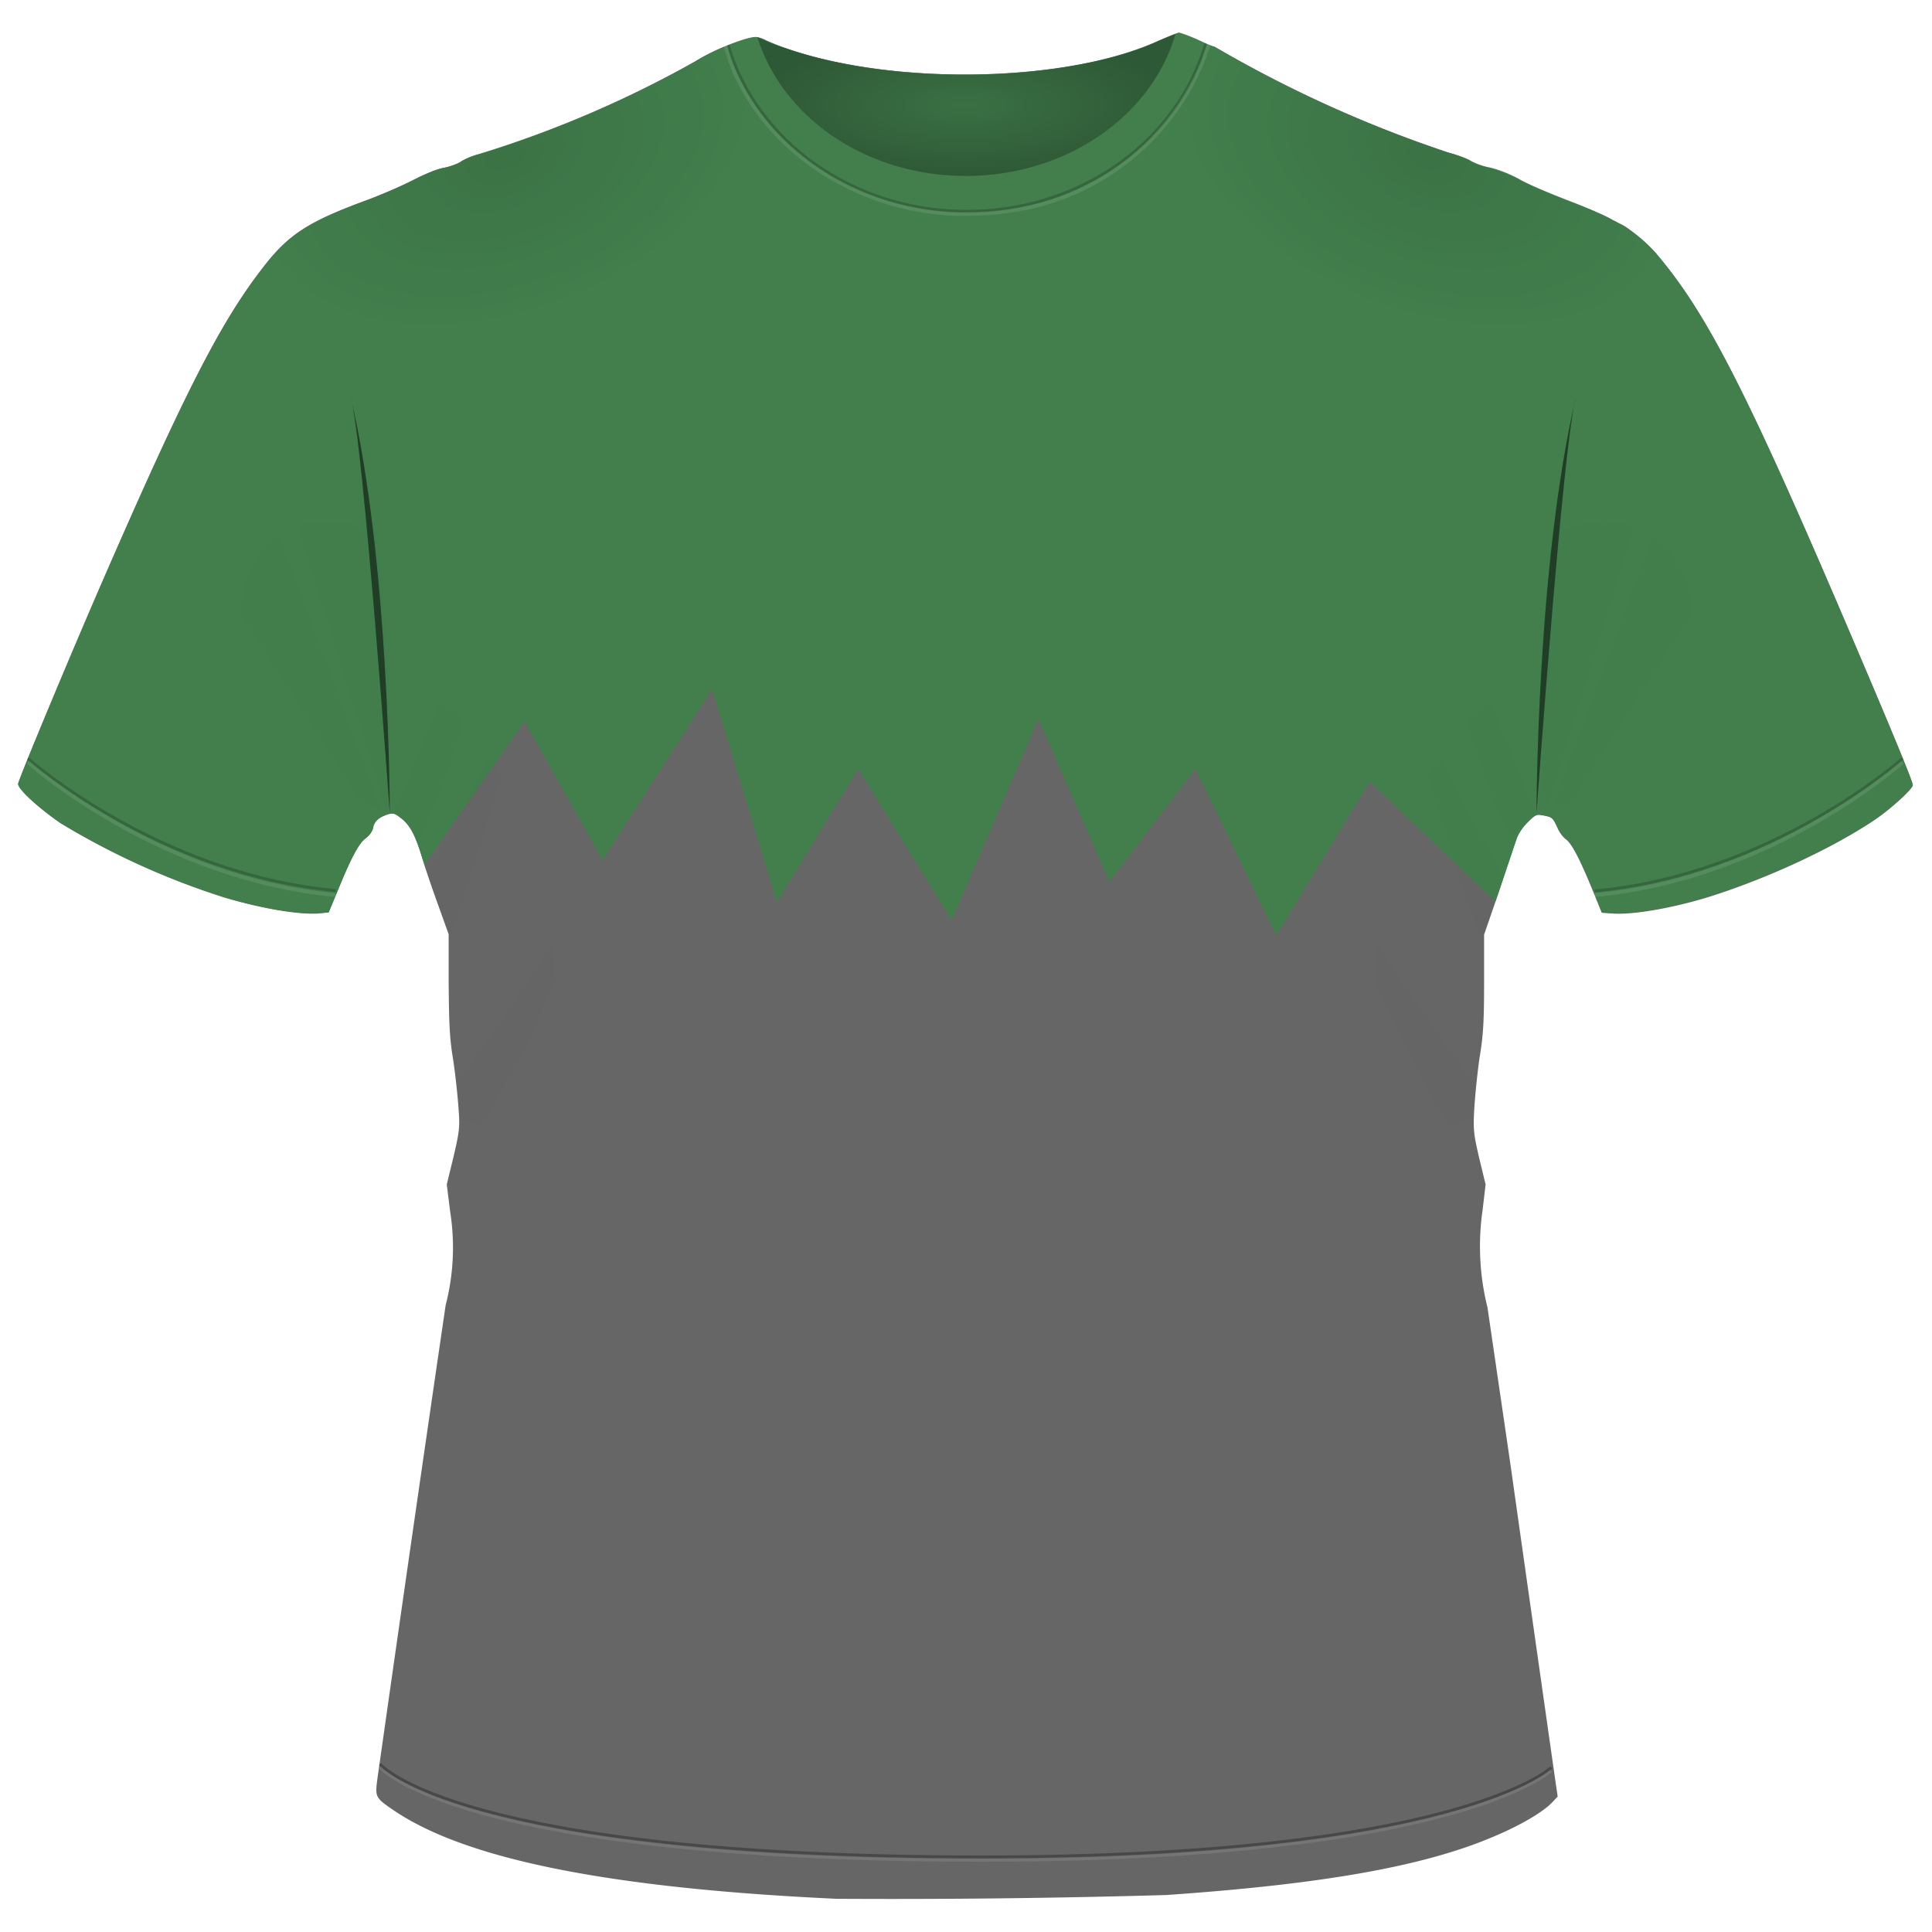 <?xml version="1.0" encoding="UTF-8" standalone="no"?>
<svg
   xmlns:dc="http://purl.org/dc/elements/1.1/"
   xmlns:cc="http://creativecommons.org/ns#"
   xmlns:rdf="http://www.w3.org/1999/02/22-rdf-syntax-ns#"
   xmlns:svg="http://www.w3.org/2000/svg"
   xmlns="http://www.w3.org/2000/svg"
   xmlns:xlink="http://www.w3.org/1999/xlink"
   xmlns:sodipodi="http://sodipodi.sourceforge.net/DTD/sodipodi-0.dtd"
   xmlns:inkscape="http://www.inkscape.org/namespaces/inkscape"
   width="512"
   height="512"
   version="1.1"
   id="svg162"
   sodipodi:docname="GreenShirt.svg"
   inkscape:version="0.92.4 5da689c313, 2019-01-14">
  <sodipodi:namedview
     pagecolor="#ffffff"
     bordercolor="#666666"
     borderopacity="1"
     objecttolerance="10"
     gridtolerance="10"
     guidetolerance="10"
     inkscape:pageopacity="0"
     inkscape:pageshadow="2"
     inkscape:window-width="2451"
     inkscape:window-height="1741"
     id="namedview164"
     showgrid="false"
     inkscape:zoom="1.89"
     inkscape:cx="256.04569"
     inkscape:cy="295.26293"
     inkscape:window-x="0"
     inkscape:window-y="0"
     inkscape:window-maximized="0"
     inkscape:current-layer="svg162" />
  <defs
     id="defs120">
    <linearGradient
       id="e">
      <stop
         offset="0"
         id="stop2" />
      <stop
         offset=".6"
         stop-opacity=".6"
         id="stop4" />
      <stop
         offset="1"
         stop-opacity="0"
         id="stop6" />
    </linearGradient>
    <linearGradient
       id="b">
      <stop
         offset="0"
         id="stop9" />
      <stop
         offset=".7"
         id="stop11" />
      <stop
         offset="1"
         stop-opacity="0"
         id="stop13" />
    </linearGradient>
    <linearGradient
       id="l">
      <stop
         offset="0"
         id="stop16" />
      <stop
         offset="1"
         stop-opacity="0"
         id="stop18" />
    </linearGradient>
    <linearGradient
       id="j">
      <stop
         offset="0"
         id="stop21" />
      <stop
         offset=".5"
         stop-opacity=".6"
         id="stop23" />
      <stop
         offset="1"
         stop-opacity="0"
         id="stop25" />
    </linearGradient>
    <linearGradient
       id="i">
      <stop
         offset="0"
         stop-opacity=".4"
         id="stop28" />
      <stop
         offset="1"
         id="stop30" />
    </linearGradient>
    <filter
       id="r"
       width="1.3"
       height="1.1"
       x="-.1"
       y="0"
       color-interpolation-filters="sRGB">
      <feGaussianBlur
         stdDeviation="4"
         id="feGaussianBlur33" />
    </filter>
    <linearGradient
       id="k">
      <stop
         offset="0"
         id="stop36" />
      <stop
         offset=".5"
         stop-opacity=".6"
         id="stop38" />
      <stop
         offset="1"
         stop-opacity="0"
         id="stop40" />
    </linearGradient>
    <filter
       id="t"
       width="1.3"
       height="1.1"
       x="-.1"
       y="0"
       color-interpolation-filters="sRGB">
      <feGaussianBlur
         stdDeviation="4"
         id="feGaussianBlur43" />
    </filter>
    <linearGradient
       id="m">
      <stop
         offset="0"
         id="stop46" />
      <stop
         offset="1"
         stop-opacity="0"
         id="stop48" />
    </linearGradient>
    <linearGradient
       id="n">
      <stop
         offset="0"
         id="stop51" />
      <stop
         offset=".5"
         stop-opacity=".6"
         id="stop53" />
      <stop
         offset="1"
         stop-opacity="0"
         id="stop55" />
    </linearGradient>
    <filter
       id="x"
       width="1.3"
       height="1.1"
       x="-.1"
       y="0"
       color-interpolation-filters="sRGB">
      <feGaussianBlur
         stdDeviation="4"
         id="feGaussianBlur58" />
    </filter>
    <linearGradient
       id="o">
      <stop
         offset="0"
         id="stop61" />
      <stop
         offset=".5"
         stop-opacity=".6"
         id="stop63" />
      <stop
         offset="1"
         stop-opacity="0"
         id="stop65" />
    </linearGradient>
    <filter
       id="z"
       width="1.3"
       height="1.1"
       x="-.1"
       y="0"
       color-interpolation-filters="sRGB">
      <feGaussianBlur
         stdDeviation="4"
         id="feGaussianBlur68" />
    </filter>
    <linearGradient
       id="a">
      <stop
         offset="0"
         stop-color="#d62626"
         id="stop71" />
      <stop
         offset=".7"
         stop-color="#c52b2b"
         id="stop73" />
      <stop
         offset="1"
         stop-color="#b62424"
         id="stop75" />
    </linearGradient>
    <linearGradient
       id="c">
      <stop
         offset="0"
         id="stop78" />
      <stop
         offset=".5"
         stop-opacity=".6"
         id="stop80" />
      <stop
         offset="1"
         stop-opacity="0"
         id="stop82" />
    </linearGradient>
    <linearGradient
       id="d">
      <stop
         offset="0"
         id="stop85" />
      <stop
         offset=".5"
         stop-opacity=".6"
         id="stop87" />
      <stop
         offset="1"
         stop-opacity="0"
         id="stop89" />
    </linearGradient>
    <linearGradient
       id="f">
      <stop
         offset="0"
         id="stop92" />
      <stop
         offset=".6"
         stop-opacity=".6"
         id="stop94" />
      <stop
         offset="1"
         stop-opacity="0"
         id="stop96" />
    </linearGradient>
    <linearGradient
       id="g">
      <stop
         offset="0"
         stop-color="#d62626"
         id="stop99" />
      <stop
         offset=".7"
         stop-color="#c52b2b"
         id="stop101" />
      <stop
         offset="1"
         stop-color="#b62424"
         id="stop103" />
    </linearGradient>
    <linearGradient
       id="h">
      <stop
         offset="0"
         stop-color="#d62626"
         id="stop106" />
      <stop
         offset=".7"
         stop-color="#c52b2b"
         id="stop108" />
      <stop
         offset="1"
         stop-color="#b62424"
         id="stop110" />
    </linearGradient>
    <radialGradient
       id="p"
       cx="482.9"
       cy="206.2"
       r="105"
       fx="482.9"
       fy="206.2"
       gradientTransform="matrix(.421 0 0 -.143 6 754)"
       gradientUnits="userSpaceOnUse"
       xlink:href="#i" />
    <radialGradient
       id="q"
       cx="239"
       cy="514"
       r="95"
       fx="239"
       fy="514"
       gradientTransform="matrix(-1.078 -1.427 .96 -.725 -50.4 1203.7)"
       gradientUnits="userSpaceOnUse"
       xlink:href="#j" />
    <radialGradient
       id="s"
       cx="239"
       cy="514"
       r="95"
       fx="239"
       fy="514"
       gradientTransform="matrix(-1.078 -1.427 .96 -.725 -63 863)"
       gradientUnits="userSpaceOnUse"
       xlink:href="#k" />
    <radialGradient
       id="u"
       cx="242"
       cy="232"
       r="132.7"
       fx="242"
       fy="232"
       gradientTransform="matrix(.395 .147 .091 -.244 -5 734.6)"
       gradientUnits="userSpaceOnUse"
       xlink:href="#l" />
    <radialGradient
       id="v"
       cx="242"
       cy="232"
       r="132.7"
       fx="242"
       fy="232"
       gradientTransform="matrix(-.395 .147 -.091 -.244 423.9 734.6)"
       gradientUnits="userSpaceOnUse"
       xlink:href="#m" />
    <radialGradient
       id="w"
       cx="264.1"
       cy="512.8"
       r="95"
       fx="264.1"
       fy="512.8"
       gradientTransform="matrix(.602 2.366 -1.094 .278 619.9 -159.6)"
       gradientUnits="userSpaceOnUse"
       xlink:href="#n" />
    <radialGradient
       id="y"
       cx="264.1"
       cy="512.8"
       r="95"
       fx="264.1"
       fy="512.8"
       gradientTransform="matrix(.602 2.366 -1.094 .278 435 -593)"
       gradientUnits="userSpaceOnUse"
       xlink:href="#o" />
  </defs>
  <path
     fill="#666"
     d="M221.6 503.2c-59.9-2.8-98-10.4-117.2-23.4-5-3.4-5-3.6-4.4-8.3a26843.9 26843.9 0 0 1 18.1-125.6 61 61 0 0 0 1.2-24.8l-.9-7.2 1.8-7.4c1.6-6.8 1.7-8 1.3-12.9-.2-3-.8-8.7-1.4-12.7-1-5.9-1.1-10-1.2-20.3v-13l-2.8-7.8c-1.6-4.4-3.5-10-4.3-12.7-1.8-5.9-3.2-8.5-5.6-10.3-1.7-1.3-2-1.4-3.6-.9-2.3.8-3.4 1.8-3.8 3.6-.1.9-1 2-1.9 2.7-1.7 1.2-3.8 5-7.3 13.6l-2.5 6-2.8.3c-5.4.3-14.8-1.3-24.7-4.2a201 201 0 0 1-43.5-19.7c-5.7-3.9-11.3-9-11.3-10.4 0-.9 13.9-34.1 22.8-54.7 21.6-49.6 31-68 42.3-82.5C76.6 62 81.8 58.7 97.3 53c4-1.5 9.6-3.9 12.3-5.3 2.8-1.5 6.2-2.9 7.9-3.2 1.6-.3 3.8-1 4.8-1.8 1-.6 3.1-1.5 4.7-1.8a292 292 0 0 0 57.2-24.6 51.8 51.8 0 0 1 16-6.5c.6 0 2 .4 2.8.9a64 64 0 0 0 6.2 2.4c28.8 9.7 74 8.7 98-2.3 2.4-1.1 4.7-2 5-2 .5 0 2.7.8 5 1.8s4.4 1.8 4.7 1.8a329.4 329.4 0 0 0 61.8 28c2.4.7 5.2 1.7 6.2 2.4a18 18 0 0 0 5 1.8c1.8.3 5.2 1.7 7.6 3 2.3 1.3 8.6 4 13.8 6a86.7 86.7 0 0 1 12.9 5.7c1.1 0 7.3 5 9.8 8 13.6 16 24.4 37.4 52.9 104.3 9.9 23.2 15 35.6 15 36.5 0 1-6 6.5-10.4 9.4-11 7.3-27.4 15-43 20-9.5 3-20.5 5-26.1 4.6l-2.9-.2-2.7-6.6c-3.3-8-5.4-12-7-13a8.3 8.3 0 0 1-2.1-3c-1.2-2.6-1.3-2.7-3.8-3.2-1.7-.3-2-.2-4 1.8a14.3 14.3 0 0 0-3 4.3l-4.6 13.9-4 11.6v12.6c0 10.2-.2 14.1-1.2 20-.6 4.1-1.2 10.2-1.4 13.5-.3 5.6-.2 6.6 1.3 13.1l1.7 7-.8 6.8a67 67 0 0 0 1.3 25.8l6 41a56566.3 56566.3 0 0 0 12 84.5l.6 4.1-1.5 1.6c-2.4 2.5-8.3 6-15.2 8.9-18.3 7.9-45.1 12.7-87 15.6a2531.5 2531.5 0 0 1-87.5 1z"
     id="path122" />
  <path
     fill="#427f4d"
     d="M312.3 8.7c-.4 0-2.7 1-5.1 2-24 11.1-69.2 12.1-98 2.4a64 64 0 0 1-6.2-2.4c-.9-.5-2.2-.9-2.8-.9-2.6 0-11.4 3.6-16 6.5A292 292 0 0 1 127 40.8c-1.6.4-3.7 1.3-4.7 2-1 .6-3.2 1.4-4.8 1.7-1.7.3-5 1.7-8 3.2A122 122 0 0 1 97.4 53c-15.5 5.7-20.7 9-27.4 17.6C58.7 85 49.2 103.5 27.6 153c-9 20.6-22.8 53.8-22.8 54.7 0 1.5 5.6 6.5 11.3 10.4a201 201 0 0 0 43.5 19.7c10 3 19.3 4.5 24.7 4.2l2.8-.2 2.5-6c3.5-8.7 5.6-12.5 7.3-13.7.9-.6 1.8-1.8 2-2.7.3-1.8 1.4-2.8 3.7-3.6 1.5-.5 2-.4 3.6.9 2.4 1.8 3.8 4.4 5.6 10.3l.7 2.1 26.5-38 20.7 36.8 29-45.3 17.2 56.5 21.5-35.4 24.8 40.1 23-53.3 18.8 43.1 22.8-29.9 21.4 44.2 24.8-40.8 33.3 31.8 1-2.9 4.7-13.9c.4-1.2 1.7-3.2 2.9-4.3 2-2 2.3-2.1 4-1.8 2.5.5 2.6.6 3.8 3.1a8.3 8.3 0 0 0 2.2 3c1.5 1.1 3.6 5 7 13.1l2.6 6.6 2.9.2c5.6.3 16.6-1.7 26.1-4.7 15.6-5 32-12.6 43-19.9 4.4-3 10.4-8.4 10.4-9.4 0-.9-5.1-13.3-15-36.5-28.5-66.9-39.3-88.2-53-104.3a36.7 36.7 0 0 0-11.7-9c-.8-.6-5.7-2.8-10.9-4.8s-11.5-4.6-13.8-6a34.2 34.2 0 0 0-7.6-3 18 18 0 0 1-5-1.7c-1-.7-3.8-1.7-6.2-2.3a329.4 329.4 0 0 1-61.8-28c-.3 0-2.4-.9-4.7-2-2.3-1-4.5-1.8-5-1.8z"
     id="path124" />
  <path
     fill="url(#p)"
     d="M253.9 739.6l-3.4-1.4c-19.2-8.9-55.4-9.7-78.4-1.9a51 51 0 0 0-6.8 2.6c5.3-17 23-29.4 44.2-29.4 21.4 0 39.4 12.8 44.4 30z"
     color="#000"
     opacity=".3"
     overflow="visible"
     style="marker:none"
     transform="matrix(1.25 0 0 -1.25 -5.9 933.5)"
     id="path126" />
  <path
     fill="none"
     stroke="#000"
     stroke-width=".75"
     d="M193 12c7.4 25.3 32.9 44 63.2 44 30.4 0 56-18.9 63.3-44.4"
     color="#000"
     opacity=".2"
     overflow="visible"
     style="marker:none"
     id="path128" />
  <path
     d="M407.2 215.4s0-66 10.5-110.4c-3.5 11.8-10.5 110.4-10.5 110.4z"
     opacity=".3"
     id="path130" />
  <path
     fill="url(#q)"
     d="M176.3 350.3l-48.2 9.3 63 202.3c7.5-82.6-14.8-211.6-14.8-211.6zM116 365.2l-41.8 29.7 110.5 171.7 8.4 6.5zm-74.2 37.1l-19.5 75.2 166.1 104z"
     filter="url(#r)"
     opacity=".1"
     transform="translate(1.7 -80.8) scale(.527)"
     id="path132" />
  <path
     d="M103.3 215.4s0-66-10.4-110.4c3.4 11.8 10.4 110.4 10.4 110.4z"
     opacity=".3"
     id="path134" />
  <path
     fill="none"
     stroke="#000"
     stroke-width=".75"
     d="M100.7 467.5s20.5 24.6 159.4 24.6c126.1 0 151-23.7 151-23.7"
     opacity=".3"
     id="path136" />
  <path
     fill="none"
     stroke="#fff"
     stroke-width="1"
     d="M319.7 10.8c1.5.9-.4 2.8-.4 4a64.6 64.6 0 0 1-50.5 40.9c-4.2.7-8.4 1-12.6 1-23.8.3-48-12.3-59.5-33.5a44.5 44.5 0 0 1-4.5-11.4"
     color="#000"
     opacity=".1"
     overflow="visible"
     style="marker:none"
     id="path138" />
  <path
     fill="url(#s)"
     d="M163.7 9.6L115.5 19l63 202.4C186 138.7 163.8 9.6 163.8 9.6zm-60.3 15L61.6 54.1 172.1 226l8.3 6.5zm-74.3 37L9.6 136.8l166.2 104z"
     filter="url(#t)"
     opacity=".1"
     transform="matrix(-.527 0 0 .527 503.7 98.7)"
     id="path140" />
  <path
     fill="url(#u)"
     d="M161.4 738c-3-1-6.9-2.7-9.3-4.3a232.7 232.7 0 0 0-45.7-19.6c-1.3-.3-3-1-3.8-1.5-.9-.6-2.6-1.2-3.9-1.4-1.4-.3-4-1.3-6.3-2.6-2.2-1.1-6.6-3-9.9-4.2-12.2-4.5-16.4-7.2-21.6-13.8 9-15.1 35.8-19.4 62.8-9.3 29 10.8 47 34 40.3 51.9-.6 1.7-1.5 3.4-2.6 4.9z"
     color="#000"
     opacity=".1"
     overflow="visible"
     style="marker:none"
     transform="matrix(1.25 0 0 -1.25 -5.9 933.5)"
     id="path142" />
  <path
     fill="url(#v)"
     d="M257.8 738.6a22 22 0 0 1-3-5.4c-6.7-17.9 11.4-41.1 40.3-52 27-10 53.8-5.7 62.8 9.3l-2 2.4a29.3 29.3 0 0 1-9.4 7.3c-.6.5-4.5 2.2-8.7 3.7-4.2 1.6-9.2 3.8-11.1 4.8-2 1-4.6 2.1-6 2.4-1.4.3-3.2 1-4 1.4-.8.6-3 1.4-5 2a263.5 263.5 0 0 0-49.5 22.3l-3.7 1.5-.7.3z"
     color="#000"
     opacity=".1"
     overflow="visible"
     style="marker:none"
     transform="matrix(1.25 0 0 -1.25 -5.9 933.5)"
     id="path144" />
  <path
     fill="none"
     stroke="#fff"
     stroke-width="1"
     d="M7.4 202s34.5 30.9 81.6 35.2"
     opacity=".1"
     id="path146" />
  <path
     fill="none"
     stroke="#000"
     stroke-width=".75"
     d="M7.4 201S41.9 231.7 89 236"
     opacity=".2"
     id="path148" />
  <path
     fill="none"
     stroke="#fff"
     stroke-width="1"
     d="M504.2 202s-34.5 30.9-81.6 35.2"
     opacity=".1"
     id="path150" />
  <path
     fill="none"
     stroke="#000"
     stroke-width=".75"
     d="M504.2 201s-34.5 30.8-81.6 35.1"
     opacity=".2"
     id="path152" />
  <path
     fill="url(#w)"
     d="M236.9 443c-9.8 42.4-30.8 93.3-42.4 119.7 1 .2 2 .8 3.8 2a26 26 0 0 1 8.2 12.3c37.5-73.3 30.4-134 30.4-134zm31.3 25.3c-13 43.8-35.5 88.1-56.6 124.1l5.5 16 5.3 15v3c27.2-73.8 45.8-158 45.8-158zm35.7 108s-27.8 56.2-77.8 121c.6 5 1.2 10.1 1.4 13.4.6 9.4.4 11.4-2.6 24.4l-2.6 11.1c51-74.4 81.6-169.9 81.6-169.9zm18.4 1.8s-46.6 120.7-98.1 210.2a4854.8 4854.8 0 0 0-14.8 99.4l-2.6 18.3C236 836.6 304 669.2 322.2 578z"
     color="#000"
     filter="url(#x)"
     opacity=".1"
     overflow="visible"
     style="marker:none"
     transform="translate(1.7 -80.8) scale(.527)"
     id="path154" />
  <path
     fill="url(#y)"
     d="M52 9.6C42.3 52 21.3 102.8 9.7 129.3c1 .1 2 .7 3.8 2a26 26 0 0 1 8.3 12.3C59 70.3 52 9.6 52 9.6zM83.5 35c-13 43.7-35.5 88-56.6 124l5.5 16.1 5.3 15v2.9c27.2-73.7 45.8-158 45.8-158zm35.7 108S91.2 199 41.3 263.8c.6 5.1 1.1 10.2 1.3 13.4.7 9.4.5 11.4-2.5 24.4l-2.6 11.2c51-74.5 81.6-169.9 81.6-169.9zm18.3 1.7S91 265.3 39.4 355a4854.8 4854.8 0 0 0-14.8 99.4L22 472.6c29-69.4 97-236.9 115.4-328z"
     color="#000"
     filter="url(#z)"
     opacity=".1"
     overflow="visible"
     style="marker:none"
     transform="matrix(-.527 0 0 .527 412.4 147.6)"
     id="path156" />
  <path
     fill="none"
     stroke="#fff"
     stroke-width=".75"
     d="M100.7 468.4S121.2 493 260 493c126.1 0 151-23.7 151-23.7"
     opacity=".1"
     id="path158" />
  <path
     d="M407.2 215.4s0-66 10.5-110.4c-3.5 11.8-10.5 110.4-10.5 110.4zM103.3 215.4s0-66-10.4-110.4c3.4 11.8 10.4 110.4 10.4 110.4z"
     opacity=".3"
     id="path160" />
</svg>
